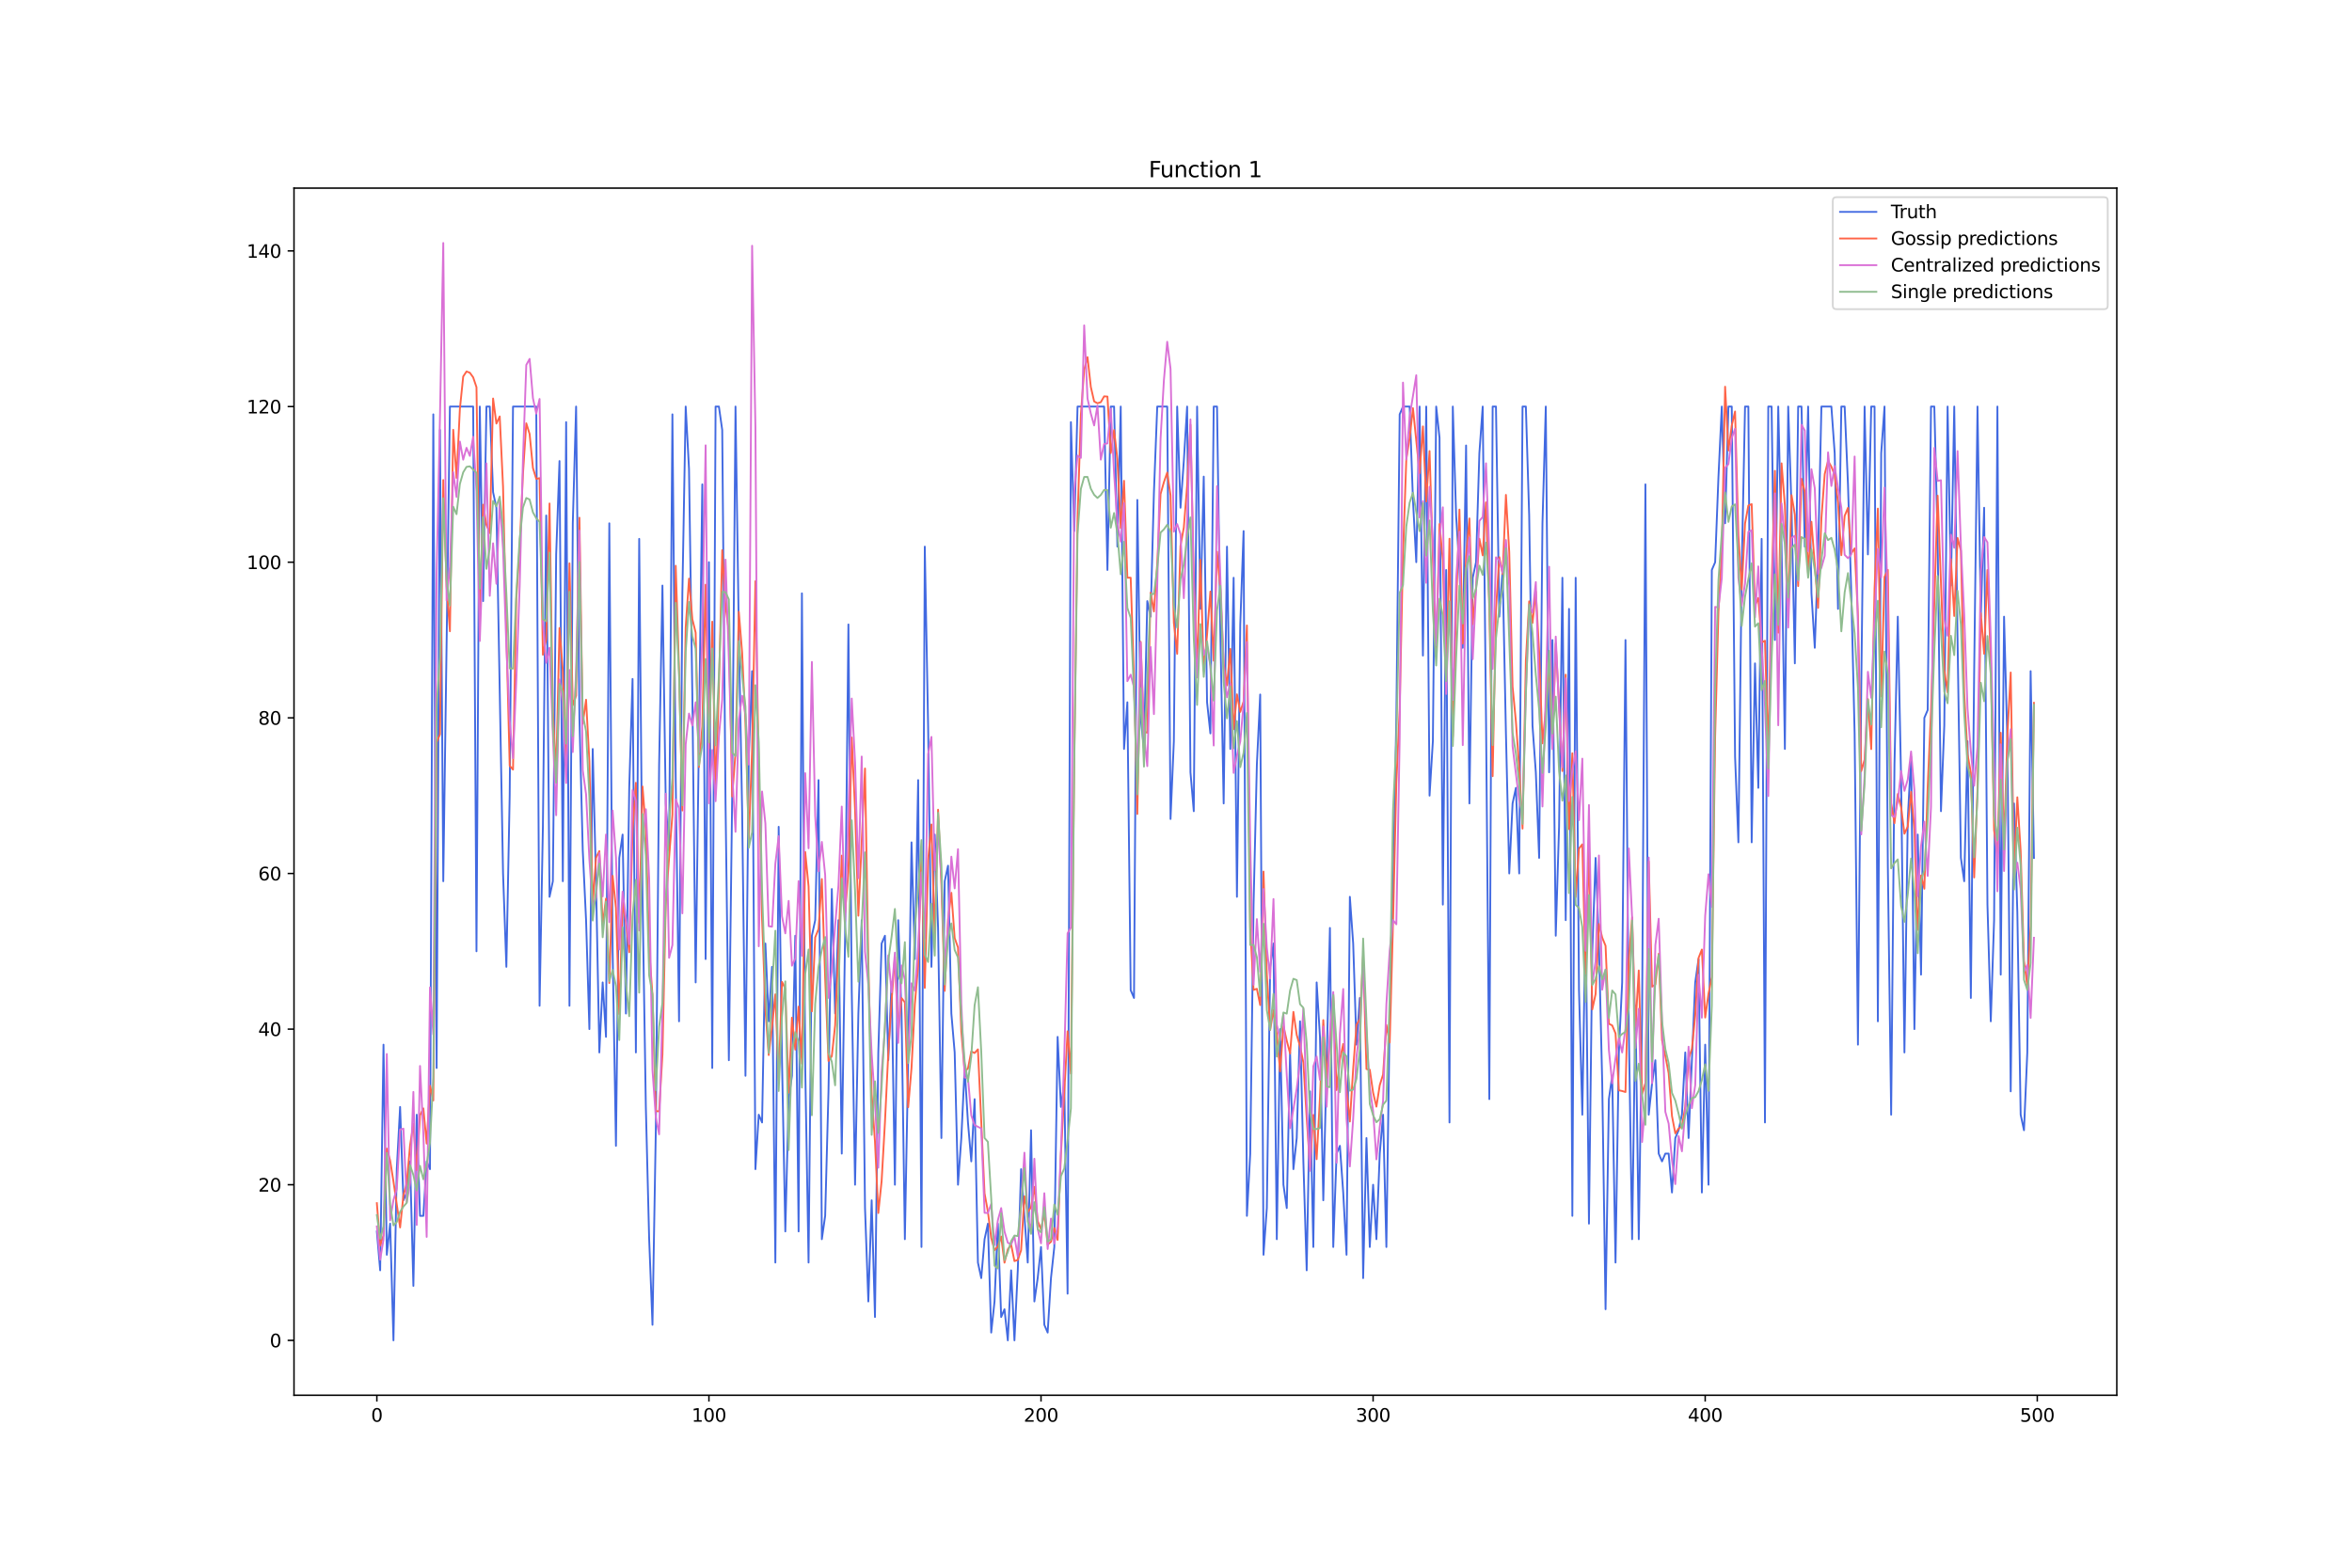 <?xml version="1.0" encoding="utf-8" standalone="no"?>
<!DOCTYPE svg PUBLIC "-//W3C//DTD SVG 1.1//EN"
  "http://www.w3.org/Graphics/SVG/1.1/DTD/svg11.dtd">
<svg xmlns:xlink="http://www.w3.org/1999/xlink" width="1296pt" height="864pt" viewBox="0 0 1296 864" xmlns="http://www.w3.org/2000/svg" version="1.1">
 <defs>
  <style type="text/css">*{stroke-linejoin: round; stroke-linecap: butt}</style>
 </defs>
 <g id="figure_1">
  <g id="patch_1">
   <path d="M 0 864 
L 1296 864 
L 1296 0 
L 0 0 
z
" style="fill: #ffffff"/>
  </g>
  <g id="axes_1">
   <g id="patch_2">
    <path d="M 162 768.96 
L 1166.4 768.96 
L 1166.4 103.68 
L 162 103.68 
z
" style="fill: #ffffff"/>
   </g>
   <g id="matplotlib.axis_1">
    <g id="xtick_1">
     <g id="line2d_1">
      <defs>
       <path id="m1e65dccfc5" d="M 0 0 
L 0 3.5 
" style="stroke: #000000; stroke-width: 0.8"/>
      </defs>
      <g>
       <use xlink:href="#m1e65dccfc5" x="207.655" y="768.96" style="stroke: #000000; stroke-width: 0.8"/>
      </g>
     </g>
     <g id="text_1">
      <!-- 0 -->
      <g transform="translate(204.473 783.558) scale(0.1 -0.1)">
       <defs>
        <path id="DejaVuSans-30" d="M 2034 4250 
Q 1547 4250 1301 3770 
Q 1056 3291 1056 2328 
Q 1056 1369 1301 889 
Q 1547 409 2034 409 
Q 2525 409 2770 889 
Q 3016 1369 3016 2328 
Q 3016 3291 2770 3770 
Q 2525 4250 2034 4250 
z
M 2034 4750 
Q 2819 4750 3233 4129 
Q 3647 3509 3647 2328 
Q 3647 1150 3233 529 
Q 2819 -91 2034 -91 
Q 1250 -91 836 529 
Q 422 1150 422 2328 
Q 422 3509 836 4129 
Q 1250 4750 2034 4750 
z
" transform="scale(0.016)"/>
       </defs>
       <use xlink:href="#DejaVuSans-30"/>
      </g>
     </g>
    </g>
    <g id="xtick_2">
     <g id="line2d_2">
      <g>
       <use xlink:href="#m1e65dccfc5" x="390.639" y="768.96" style="stroke: #000000; stroke-width: 0.8"/>
      </g>
     </g>
     <g id="text_2">
      <!-- 100 -->
      <g transform="translate(381.095 783.558) scale(0.1 -0.1)">
       <defs>
        <path id="DejaVuSans-31" d="M 794 531 
L 1825 531 
L 1825 4091 
L 703 3866 
L 703 4441 
L 1819 4666 
L 2450 4666 
L 2450 531 
L 3481 531 
L 3481 0 
L 794 0 
L 794 531 
z
" transform="scale(0.016)"/>
       </defs>
       <use xlink:href="#DejaVuSans-31"/>
       <use xlink:href="#DejaVuSans-30" x="63.623"/>
       <use xlink:href="#DejaVuSans-30" x="127.246"/>
      </g>
     </g>
    </g>
    <g id="xtick_3">
     <g id="line2d_3">
      <g>
       <use xlink:href="#m1e65dccfc5" x="573.623" y="768.96" style="stroke: #000000; stroke-width: 0.8"/>
      </g>
     </g>
     <g id="text_3">
      <!-- 200 -->
      <g transform="translate(564.079 783.558) scale(0.1 -0.1)">
       <defs>
        <path id="DejaVuSans-32" d="M 1228 531 
L 3431 531 
L 3431 0 
L 469 0 
L 469 531 
Q 828 903 1448 1529 
Q 2069 2156 2228 2338 
Q 2531 2678 2651 2914 
Q 2772 3150 2772 3378 
Q 2772 3750 2511 3984 
Q 2250 4219 1831 4219 
Q 1534 4219 1204 4116 
Q 875 4013 500 3803 
L 500 4441 
Q 881 4594 1212 4672 
Q 1544 4750 1819 4750 
Q 2544 4750 2975 4387 
Q 3406 4025 3406 3419 
Q 3406 3131 3298 2873 
Q 3191 2616 2906 2266 
Q 2828 2175 2409 1742 
Q 1991 1309 1228 531 
z
" transform="scale(0.016)"/>
       </defs>
       <use xlink:href="#DejaVuSans-32"/>
       <use xlink:href="#DejaVuSans-30" x="63.623"/>
       <use xlink:href="#DejaVuSans-30" x="127.246"/>
      </g>
     </g>
    </g>
    <g id="xtick_4">
     <g id="line2d_4">
      <g>
       <use xlink:href="#m1e65dccfc5" x="756.607" y="768.96" style="stroke: #000000; stroke-width: 0.8"/>
      </g>
     </g>
     <g id="text_4">
      <!-- 300 -->
      <g transform="translate(747.063 783.558) scale(0.1 -0.1)">
       <defs>
        <path id="DejaVuSans-33" d="M 2597 2516 
Q 3050 2419 3304 2112 
Q 3559 1806 3559 1356 
Q 3559 666 3084 287 
Q 2609 -91 1734 -91 
Q 1441 -91 1130 -33 
Q 819 25 488 141 
L 488 750 
Q 750 597 1062 519 
Q 1375 441 1716 441 
Q 2309 441 2620 675 
Q 2931 909 2931 1356 
Q 2931 1769 2642 2001 
Q 2353 2234 1838 2234 
L 1294 2234 
L 1294 2753 
L 1863 2753 
Q 2328 2753 2575 2939 
Q 2822 3125 2822 3475 
Q 2822 3834 2567 4026 
Q 2313 4219 1838 4219 
Q 1578 4219 1281 4162 
Q 984 4106 628 3988 
L 628 4550 
Q 988 4650 1302 4700 
Q 1616 4750 1894 4750 
Q 2613 4750 3031 4423 
Q 3450 4097 3450 3541 
Q 3450 3153 3228 2886 
Q 3006 2619 2597 2516 
z
" transform="scale(0.016)"/>
       </defs>
       <use xlink:href="#DejaVuSans-33"/>
       <use xlink:href="#DejaVuSans-30" x="63.623"/>
       <use xlink:href="#DejaVuSans-30" x="127.246"/>
      </g>
     </g>
    </g>
    <g id="xtick_5">
     <g id="line2d_5">
      <g>
       <use xlink:href="#m1e65dccfc5" x="939.591" y="768.96" style="stroke: #000000; stroke-width: 0.8"/>
      </g>
     </g>
     <g id="text_5">
      <!-- 400 -->
      <g transform="translate(930.047 783.558) scale(0.1 -0.1)">
       <defs>
        <path id="DejaVuSans-34" d="M 2419 4116 
L 825 1625 
L 2419 1625 
L 2419 4116 
z
M 2253 4666 
L 3047 4666 
L 3047 1625 
L 3713 1625 
L 3713 1100 
L 3047 1100 
L 3047 0 
L 2419 0 
L 2419 1100 
L 313 1100 
L 313 1709 
L 2253 4666 
z
" transform="scale(0.016)"/>
       </defs>
       <use xlink:href="#DejaVuSans-34"/>
       <use xlink:href="#DejaVuSans-30" x="63.623"/>
       <use xlink:href="#DejaVuSans-30" x="127.246"/>
      </g>
     </g>
    </g>
    <g id="xtick_6">
     <g id="line2d_6">
      <g>
       <use xlink:href="#m1e65dccfc5" x="1122.575" y="768.96" style="stroke: #000000; stroke-width: 0.8"/>
      </g>
     </g>
     <g id="text_6">
      <!-- 500 -->
      <g transform="translate(1113.032 783.558) scale(0.1 -0.1)">
       <defs>
        <path id="DejaVuSans-35" d="M 691 4666 
L 3169 4666 
L 3169 4134 
L 1269 4134 
L 1269 2991 
Q 1406 3038 1543 3061 
Q 1681 3084 1819 3084 
Q 2600 3084 3056 2656 
Q 3513 2228 3513 1497 
Q 3513 744 3044 326 
Q 2575 -91 1722 -91 
Q 1428 -91 1123 -41 
Q 819 9 494 109 
L 494 744 
Q 775 591 1075 516 
Q 1375 441 1709 441 
Q 2250 441 2565 725 
Q 2881 1009 2881 1497 
Q 2881 1984 2565 2268 
Q 2250 2553 1709 2553 
Q 1456 2553 1204 2497 
Q 953 2441 691 2322 
L 691 4666 
z
" transform="scale(0.016)"/>
       </defs>
       <use xlink:href="#DejaVuSans-35"/>
       <use xlink:href="#DejaVuSans-30" x="63.623"/>
       <use xlink:href="#DejaVuSans-30" x="127.246"/>
      </g>
     </g>
    </g>
   </g>
   <g id="matplotlib.axis_2">
    <g id="ytick_1">
     <g id="line2d_7">
      <defs>
       <path id="m87b8ae9294" d="M 0 0 
L -3.5 0 
" style="stroke: #000000; stroke-width: 0.8"/>
      </defs>
      <g>
       <use xlink:href="#m87b8ae9294" x="162" y="738.72" style="stroke: #000000; stroke-width: 0.8"/>
      </g>
     </g>
     <g id="text_7">
      <!-- 0 -->
      <g transform="translate(148.637 742.519) scale(0.1 -0.1)">
       <use xlink:href="#DejaVuSans-30"/>
      </g>
     </g>
    </g>
    <g id="ytick_2">
     <g id="line2d_8">
      <g>
       <use xlink:href="#m87b8ae9294" x="162" y="652.945" style="stroke: #000000; stroke-width: 0.8"/>
      </g>
     </g>
     <g id="text_8">
      <!-- 20 -->
      <g transform="translate(142.275 656.744) scale(0.1 -0.1)">
       <use xlink:href="#DejaVuSans-32"/>
       <use xlink:href="#DejaVuSans-30" x="63.623"/>
      </g>
     </g>
    </g>
    <g id="ytick_3">
     <g id="line2d_9">
      <g>
       <use xlink:href="#m87b8ae9294" x="162" y="567.17" style="stroke: #000000; stroke-width: 0.8"/>
      </g>
     </g>
     <g id="text_9">
      <!-- 40 -->
      <g transform="translate(142.275 570.969) scale(0.1 -0.1)">
       <use xlink:href="#DejaVuSans-34"/>
       <use xlink:href="#DejaVuSans-30" x="63.623"/>
      </g>
     </g>
    </g>
    <g id="ytick_4">
     <g id="line2d_10">
      <g>
       <use xlink:href="#m87b8ae9294" x="162" y="481.394" style="stroke: #000000; stroke-width: 0.8"/>
      </g>
     </g>
     <g id="text_10">
      <!-- 60 -->
      <g transform="translate(142.275 485.194) scale(0.1 -0.1)">
       <defs>
        <path id="DejaVuSans-36" d="M 2113 2584 
Q 1688 2584 1439 2293 
Q 1191 2003 1191 1497 
Q 1191 994 1439 701 
Q 1688 409 2113 409 
Q 2538 409 2786 701 
Q 3034 994 3034 1497 
Q 3034 2003 2786 2293 
Q 2538 2584 2113 2584 
z
M 3366 4563 
L 3366 3988 
Q 3128 4100 2886 4159 
Q 2644 4219 2406 4219 
Q 1781 4219 1451 3797 
Q 1122 3375 1075 2522 
Q 1259 2794 1537 2939 
Q 1816 3084 2150 3084 
Q 2853 3084 3261 2657 
Q 3669 2231 3669 1497 
Q 3669 778 3244 343 
Q 2819 -91 2113 -91 
Q 1303 -91 875 529 
Q 447 1150 447 2328 
Q 447 3434 972 4092 
Q 1497 4750 2381 4750 
Q 2619 4750 2861 4703 
Q 3103 4656 3366 4563 
z
" transform="scale(0.016)"/>
       </defs>
       <use xlink:href="#DejaVuSans-36"/>
       <use xlink:href="#DejaVuSans-30" x="63.623"/>
      </g>
     </g>
    </g>
    <g id="ytick_5">
     <g id="line2d_11">
      <g>
       <use xlink:href="#m87b8ae9294" x="162" y="395.619" style="stroke: #000000; stroke-width: 0.8"/>
      </g>
     </g>
     <g id="text_11">
      <!-- 80 -->
      <g transform="translate(142.275 399.418) scale(0.1 -0.1)">
       <defs>
        <path id="DejaVuSans-38" d="M 2034 2216 
Q 1584 2216 1326 1975 
Q 1069 1734 1069 1313 
Q 1069 891 1326 650 
Q 1584 409 2034 409 
Q 2484 409 2743 651 
Q 3003 894 3003 1313 
Q 3003 1734 2745 1975 
Q 2488 2216 2034 2216 
z
M 1403 2484 
Q 997 2584 770 2862 
Q 544 3141 544 3541 
Q 544 4100 942 4425 
Q 1341 4750 2034 4750 
Q 2731 4750 3128 4425 
Q 3525 4100 3525 3541 
Q 3525 3141 3298 2862 
Q 3072 2584 2669 2484 
Q 3125 2378 3379 2068 
Q 3634 1759 3634 1313 
Q 3634 634 3220 271 
Q 2806 -91 2034 -91 
Q 1263 -91 848 271 
Q 434 634 434 1313 
Q 434 1759 690 2068 
Q 947 2378 1403 2484 
z
M 1172 3481 
Q 1172 3119 1398 2916 
Q 1625 2713 2034 2713 
Q 2441 2713 2670 2916 
Q 2900 3119 2900 3481 
Q 2900 3844 2670 4047 
Q 2441 4250 2034 4250 
Q 1625 4250 1398 4047 
Q 1172 3844 1172 3481 
z
" transform="scale(0.016)"/>
       </defs>
       <use xlink:href="#DejaVuSans-38"/>
       <use xlink:href="#DejaVuSans-30" x="63.623"/>
      </g>
     </g>
    </g>
    <g id="ytick_6">
     <g id="line2d_12">
      <g>
       <use xlink:href="#m87b8ae9294" x="162" y="309.844" style="stroke: #000000; stroke-width: 0.8"/>
      </g>
     </g>
     <g id="text_12">
      <!-- 100 -->
      <g transform="translate(135.912 313.643) scale(0.1 -0.1)">
       <use xlink:href="#DejaVuSans-31"/>
       <use xlink:href="#DejaVuSans-30" x="63.623"/>
       <use xlink:href="#DejaVuSans-30" x="127.246"/>
      </g>
     </g>
    </g>
    <g id="ytick_7">
     <g id="line2d_13">
      <g>
       <use xlink:href="#m87b8ae9294" x="162" y="224.069" style="stroke: #000000; stroke-width: 0.8"/>
      </g>
     </g>
     <g id="text_13">
      <!-- 120 -->
      <g transform="translate(135.912 227.868) scale(0.1 -0.1)">
       <use xlink:href="#DejaVuSans-31"/>
       <use xlink:href="#DejaVuSans-32" x="63.623"/>
       <use xlink:href="#DejaVuSans-30" x="127.246"/>
      </g>
     </g>
    </g>
    <g id="ytick_8">
     <g id="line2d_14">
      <g>
       <use xlink:href="#m87b8ae9294" x="162" y="138.294" style="stroke: #000000; stroke-width: 0.8"/>
      </g>
     </g>
     <g id="text_14">
      <!-- 140 -->
      <g transform="translate(135.912 142.093) scale(0.1 -0.1)">
       <use xlink:href="#DejaVuSans-31"/>
       <use xlink:href="#DejaVuSans-34" x="63.623"/>
       <use xlink:href="#DejaVuSans-30" x="127.246"/>
      </g>
     </g>
    </g>
   </g>
   <g id="line2d_15">
    <path d="M 207.655 678.677 
L 209.484 700.121 
L 211.314 575.747 
L 213.144 691.544 
L 214.974 674.389 
L 216.804 738.72 
L 218.634 644.367 
L 220.463 610.057 
L 222.293 661.522 
L 224.123 657.234 
L 225.953 640.079 
L 227.783 708.699 
L 229.613 614.346 
L 231.442 670.1 
L 233.272 670.1 
L 235.102 640.079 
L 236.932 644.367 
L 238.762 228.357 
L 240.592 588.613 
L 242.422 236.935 
L 244.251 485.683 
L 247.911 224.069 
L 260.72 224.069 
L 262.55 524.282 
L 264.38 224.069 
L 266.209 331.288 
L 268.039 224.069 
L 269.869 224.069 
L 271.699 271.245 
L 273.529 279.823 
L 277.189 481.394 
L 279.018 532.859 
L 280.848 438.507 
L 282.678 224.069 
L 295.487 224.069 
L 297.317 554.303 
L 299.147 455.662 
L 300.976 284.111 
L 302.806 494.261 
L 304.636 485.683 
L 306.466 305.555 
L 308.296 254.09 
L 310.126 485.683 
L 311.956 232.646 
L 313.785 554.303 
L 315.615 288.4 
L 317.445 224.069 
L 319.275 395.619 
L 321.105 468.528 
L 322.935 507.127 
L 324.764 567.17 
L 326.594 412.774 
L 328.424 485.683 
L 330.254 580.036 
L 332.084 541.437 
L 333.914 571.458 
L 335.743 288.4 
L 337.573 524.282 
L 339.403 631.501 
L 341.233 472.817 
L 343.063 459.951 
L 344.893 558.592 
L 346.723 434.218 
L 348.552 374.175 
L 350.382 580.036 
L 352.212 296.978 
L 354.042 494.261 
L 355.872 610.057 
L 357.702 682.966 
L 359.531 730.142 
L 361.361 622.923 
L 363.191 421.352 
L 365.021 322.71 
L 366.851 442.796 
L 368.681 468.528 
L 370.51 228.357 
L 372.34 429.929 
L 374.17 562.881 
L 376 326.999 
L 377.83 224.069 
L 379.66 258.379 
L 381.489 382.753 
L 383.319 541.437 
L 386.979 266.956 
L 388.809 528.571 
L 390.639 309.844 
L 392.469 588.613 
L 394.298 224.069 
L 396.128 224.069 
L 397.958 236.935 
L 399.788 442.796 
L 401.618 584.325 
L 403.448 438.507 
L 405.277 224.069 
L 407.107 348.443 
L 408.937 447.084 
L 410.767 592.902 
L 412.597 417.063 
L 414.427 369.887 
L 416.256 644.367 
L 418.086 614.346 
L 419.916 618.635 
L 421.746 519.993 
L 423.576 562.881 
L 425.406 532.859 
L 427.236 695.832 
L 429.065 455.662 
L 430.895 584.325 
L 432.725 678.677 
L 434.555 605.768 
L 436.385 592.902 
L 438.215 515.704 
L 440.044 678.677 
L 441.874 326.999 
L 443.704 588.613 
L 445.534 695.832 
L 447.364 515.704 
L 449.194 507.127 
L 451.023 429.929 
L 452.853 682.966 
L 454.683 670.1 
L 456.513 601.48 
L 458.343 489.972 
L 460.173 558.592 
L 462.003 507.127 
L 463.832 635.79 
L 465.662 515.704 
L 467.492 344.154 
L 469.322 545.726 
L 471.152 652.945 
L 472.982 558.592 
L 474.811 507.127 
L 476.641 665.811 
L 478.471 717.276 
L 480.301 661.522 
L 482.131 725.854 
L 483.961 580.036 
L 485.79 519.993 
L 487.62 515.704 
L 489.45 584.325 
L 491.28 541.437 
L 493.11 652.945 
L 494.94 507.127 
L 496.77 558.592 
L 498.599 682.966 
L 500.429 584.325 
L 502.259 464.239 
L 504.089 528.571 
L 505.919 429.929 
L 507.749 687.255 
L 509.578 301.266 
L 511.408 399.908 
L 513.238 532.859 
L 515.068 459.951 
L 516.898 511.416 
L 518.728 627.212 
L 520.557 485.683 
L 522.387 477.106 
L 524.217 558.592 
L 526.047 580.036 
L 527.877 652.945 
L 529.707 627.212 
L 531.536 588.613 
L 533.366 618.635 
L 535.196 640.079 
L 537.026 605.768 
L 538.856 695.832 
L 540.686 704.41 
L 542.516 682.966 
L 544.345 674.389 
L 546.175 734.431 
L 548.005 717.276 
L 549.835 674.389 
L 551.665 725.854 
L 553.495 721.565 
L 555.324 738.72 
L 557.154 700.121 
L 558.984 738.72 
L 560.814 700.121 
L 562.644 644.367 
L 566.303 695.832 
L 568.133 622.923 
L 569.963 717.276 
L 571.793 704.41 
L 573.623 687.255 
L 575.453 730.142 
L 577.283 734.431 
L 579.112 704.41 
L 580.942 687.255 
L 582.772 571.458 
L 584.602 610.057 
L 586.432 597.191 
L 588.262 712.987 
L 590.091 232.646 
L 591.921 292.689 
L 593.751 224.069 
L 608.39 224.069 
L 610.22 314.133 
L 612.05 224.069 
L 613.879 224.069 
L 615.709 301.266 
L 617.539 224.069 
L 619.369 412.774 
L 621.199 387.042 
L 623.029 545.726 
L 624.858 550.015 
L 626.688 275.534 
L 628.518 395.619 
L 630.348 412.774 
L 632.178 331.288 
L 634.008 339.865 
L 635.837 271.245 
L 637.667 224.069 
L 643.157 224.069 
L 644.987 451.373 
L 646.817 408.485 
L 648.646 224.069 
L 650.476 279.823 
L 652.306 254.09 
L 654.136 224.069 
L 655.966 425.64 
L 657.796 447.084 
L 659.625 224.069 
L 661.455 335.576 
L 663.285 262.668 
L 665.115 387.042 
L 666.945 404.197 
L 668.775 224.069 
L 670.604 224.069 
L 672.434 348.443 
L 674.264 442.796 
L 676.094 301.266 
L 677.924 412.774 
L 679.754 318.421 
L 681.583 494.261 
L 683.413 344.154 
L 685.243 292.689 
L 687.073 670.1 
L 688.903 635.79 
L 690.733 498.549 
L 692.563 421.352 
L 694.392 382.753 
L 696.222 691.544 
L 698.052 665.811 
L 699.882 532.859 
L 701.712 519.993 
L 703.542 682.966 
L 705.371 567.17 
L 707.201 652.945 
L 709.031 665.811 
L 710.861 580.036 
L 712.691 644.367 
L 714.521 627.212 
L 716.35 562.881 
L 718.18 640.079 
L 720.01 700.121 
L 721.84 601.48 
L 723.67 687.255 
L 725.5 541.437 
L 727.33 571.458 
L 729.159 661.522 
L 732.819 511.416 
L 734.649 687.255 
L 736.479 635.79 
L 738.309 631.501 
L 740.138 657.234 
L 741.968 691.544 
L 743.798 494.261 
L 745.628 519.993 
L 747.458 575.747 
L 749.288 550.015 
L 751.117 704.41 
L 752.947 627.212 
L 754.777 687.255 
L 756.607 652.945 
L 758.437 682.966 
L 760.267 635.79 
L 762.097 614.346 
L 763.926 687.255 
L 765.756 558.592 
L 767.586 489.972 
L 769.416 395.619 
L 771.246 228.357 
L 773.076 224.069 
L 776.735 224.069 
L 778.565 275.534 
L 780.395 309.844 
L 782.225 224.069 
L 784.055 361.309 
L 785.884 224.069 
L 787.714 438.507 
L 789.544 408.485 
L 791.374 224.069 
L 793.204 241.224 
L 795.034 498.549 
L 796.864 314.133 
L 798.693 618.635 
L 800.523 224.069 
L 802.353 284.111 
L 804.183 314.133 
L 806.013 357.02 
L 807.843 245.513 
L 809.672 442.796 
L 811.502 318.421 
L 813.332 309.844 
L 815.162 249.801 
L 816.992 224.069 
L 818.822 395.619 
L 820.651 605.768 
L 822.481 224.069 
L 824.311 224.069 
L 826.141 339.865 
L 827.971 314.133 
L 829.801 404.197 
L 831.63 481.394 
L 833.46 442.796 
L 835.29 434.218 
L 837.12 481.394 
L 838.95 224.069 
L 840.78 224.069 
L 842.61 284.111 
L 844.439 399.908 
L 846.269 425.64 
L 848.099 472.817 
L 849.929 288.4 
L 851.759 224.069 
L 853.589 425.64 
L 855.418 352.732 
L 857.248 515.704 
L 859.078 455.662 
L 860.908 318.421 
L 862.738 507.127 
L 864.568 335.576 
L 866.397 670.1 
L 868.227 318.421 
L 870.057 545.726 
L 871.887 614.346 
L 873.717 502.838 
L 875.547 674.389 
L 877.377 524.282 
L 879.206 472.817 
L 881.036 519.993 
L 882.866 597.191 
L 884.696 721.565 
L 886.526 605.768 
L 888.356 592.902 
L 890.185 695.832 
L 892.015 580.036 
L 893.845 541.437 
L 895.675 352.732 
L 897.505 567.17 
L 899.335 682.966 
L 901.164 554.303 
L 902.994 682.966 
L 904.824 558.592 
L 906.654 266.956 
L 908.484 614.346 
L 910.314 597.191 
L 912.144 584.325 
L 913.973 635.79 
L 915.803 640.079 
L 917.633 635.79 
L 919.463 635.79 
L 921.293 657.234 
L 923.123 627.212 
L 924.952 622.923 
L 926.782 614.346 
L 928.612 580.036 
L 930.442 627.212 
L 934.102 541.437 
L 935.931 528.571 
L 937.761 657.234 
L 939.591 575.747 
L 941.421 652.945 
L 943.251 314.133 
L 945.081 309.844 
L 946.911 262.668 
L 948.74 224.069 
L 950.57 288.4 
L 952.4 224.069 
L 954.23 224.069 
L 956.06 417.063 
L 957.89 464.239 
L 959.719 314.133 
L 961.549 224.069 
L 963.379 224.069 
L 965.209 464.239 
L 967.039 365.598 
L 968.869 434.218 
L 970.698 296.978 
L 972.528 618.635 
L 974.358 224.069 
L 976.188 224.069 
L 978.018 352.732 
L 979.848 224.069 
L 981.678 301.266 
L 983.507 412.774 
L 985.337 224.069 
L 987.167 279.823 
L 988.997 365.598 
L 990.827 224.069 
L 992.657 224.069 
L 994.486 301.266 
L 996.316 224.069 
L 998.146 326.999 
L 999.976 357.02 
L 1001.806 305.555 
L 1003.636 224.069 
L 1009.125 224.069 
L 1010.955 249.801 
L 1012.785 335.576 
L 1014.615 224.069 
L 1016.444 224.069 
L 1018.274 266.956 
L 1020.104 326.999 
L 1021.934 404.197 
L 1023.764 575.747 
L 1025.594 378.464 
L 1027.424 224.069 
L 1029.253 305.555 
L 1031.083 224.069 
L 1032.913 224.069 
L 1034.743 562.881 
L 1036.573 249.801 
L 1038.403 224.069 
L 1040.232 477.106 
L 1042.062 614.346 
L 1043.892 421.352 
L 1045.722 339.865 
L 1047.552 429.929 
L 1049.382 580.036 
L 1051.211 451.373 
L 1053.041 417.063 
L 1054.871 567.17 
L 1056.701 459.951 
L 1058.531 537.148 
L 1060.361 395.619 
L 1062.191 391.33 
L 1064.02 224.069 
L 1065.85 224.069 
L 1067.68 296.978 
L 1069.51 447.084 
L 1071.34 399.908 
L 1073.17 224.069 
L 1074.999 322.71 
L 1076.829 224.069 
L 1078.659 352.732 
L 1080.489 472.817 
L 1082.319 485.683 
L 1084.149 408.485 
L 1085.978 550.015 
L 1087.808 369.887 
L 1089.638 224.069 
L 1091.468 339.865 
L 1093.298 279.823 
L 1095.128 498.549 
L 1096.958 562.881 
L 1098.787 507.127 
L 1100.617 224.069 
L 1102.447 537.148 
L 1104.277 339.865 
L 1106.107 408.485 
L 1107.937 601.48 
L 1109.766 442.796 
L 1111.596 502.838 
L 1113.426 614.346 
L 1115.256 622.923 
L 1117.086 580.036 
L 1118.916 369.887 
L 1120.745 472.817 
L 1120.745 472.817 
" clip-path="url(#p94a1a7d963)" style="fill: none; stroke: #4169e1; stroke-linecap: square"/>
   </g>
   <g id="line2d_16">
    <path d="M 207.655 663.093 
L 209.484 686.482 
L 211.314 680.856 
L 213.144 633.012 
L 214.974 639.598 
L 216.804 651.136 
L 220.463 676.496 
L 222.293 658.817 
L 224.123 651.974 
L 225.953 631.202 
L 227.783 619.399 
L 229.613 644.901 
L 231.442 614.656 
L 233.272 610.835 
L 235.102 630.273 
L 236.932 598.391 
L 238.762 606.518 
L 240.592 409.086 
L 242.422 404.738 
L 244.251 264.556 
L 246.081 323.174 
L 247.911 347.928 
L 249.741 236.876 
L 251.571 263.397 
L 253.401 225.408 
L 255.23 207.499 
L 257.06 204.732 
L 258.89 205.425 
L 260.72 207.956 
L 262.55 213.392 
L 264.38 339.357 
L 266.209 278.126 
L 268.039 289.256 
L 269.869 293.795 
L 271.699 219.623 
L 273.529 233.445 
L 275.359 229.511 
L 277.189 268.257 
L 279.018 349.311 
L 280.848 422.077 
L 282.678 424.144 
L 284.508 329.923 
L 286.338 301.789 
L 288.168 261.115 
L 289.997 233.29 
L 291.827 239.19 
L 293.657 257.899 
L 295.487 263.955 
L 297.317 263.51 
L 299.147 360.847 
L 300.976 352.332 
L 302.806 277.485 
L 304.636 392.345 
L 306.466 425.655 
L 308.296 346.116 
L 310.126 369.663 
L 311.956 419.201 
L 313.785 310.482 
L 315.615 388.706 
L 317.445 383.408 
L 319.275 285.326 
L 321.105 398.897 
L 322.935 385.636 
L 324.764 419.738 
L 326.594 498.563 
L 328.424 472.738 
L 330.254 469.037 
L 332.084 509.735 
L 333.914 495.237 
L 335.743 541.764 
L 337.573 482.675 
L 339.403 500.359 
L 341.233 558.885 
L 343.063 497.231 
L 344.893 508.145 
L 346.723 524.814 
L 348.552 457.822 
L 350.382 431.408 
L 352.212 508.539 
L 354.042 433.458 
L 355.872 456.881 
L 357.702 523.084 
L 359.531 548.426 
L 361.361 612.382 
L 363.191 612.481 
L 365.021 581.188 
L 366.851 498.629 
L 368.681 472.711 
L 370.51 449.022 
L 372.34 311.822 
L 374.17 369.288 
L 376 446.699 
L 377.83 345.824 
L 379.66 318.906 
L 381.489 341.216 
L 383.319 348.663 
L 385.149 422.714 
L 386.979 400.437 
L 388.809 322.238 
L 390.639 412.627 
L 392.469 342.631 
L 394.298 436.939 
L 396.128 379.731 
L 397.958 303.226 
L 399.788 333.989 
L 401.618 348.057 
L 403.448 438.943 
L 405.277 414.899 
L 407.107 337.163 
L 408.937 359.802 
L 410.767 398.529 
L 412.597 462.997 
L 414.427 413.128 
L 416.256 320.296 
L 418.086 422.911 
L 419.916 506.459 
L 421.746 556.181 
L 423.576 581.468 
L 425.406 566.047 
L 427.236 547.981 
L 429.065 595.226 
L 430.895 541.157 
L 432.725 544.832 
L 434.555 602.198 
L 436.385 560.871 
L 438.215 578.467 
L 440.044 554.762 
L 441.874 586.221 
L 443.704 469.556 
L 445.534 488.504 
L 447.364 557.381 
L 449.194 516.601 
L 451.023 512.019 
L 452.853 484.459 
L 454.683 539.085 
L 456.513 584.746 
L 458.343 582.08 
L 460.173 565.127 
L 462.003 523.327 
L 463.832 471.539 
L 465.662 503.079 
L 467.492 480.622 
L 469.322 406.476 
L 471.152 446.16 
L 472.982 504.678 
L 476.641 423.537 
L 478.471 530.461 
L 480.301 603.097 
L 482.131 629.162 
L 483.961 668.538 
L 485.79 650.957 
L 487.62 618.66 
L 489.45 580.734 
L 491.28 551.721 
L 493.11 527.415 
L 494.94 568.917 
L 496.77 550.044 
L 498.599 552.435 
L 500.429 610.229 
L 502.259 588.655 
L 504.089 553.519 
L 505.919 532.192 
L 507.749 469.082 
L 509.578 544.47 
L 511.408 474.098 
L 513.238 454.36 
L 515.068 516.715 
L 516.898 446.228 
L 518.728 487.364 
L 520.557 546.121 
L 522.387 506.77 
L 524.217 492.024 
L 526.047 517.005 
L 527.877 522.169 
L 529.707 568.576 
L 531.536 590.538 
L 533.366 588.842 
L 535.196 579.493 
L 537.026 580.346 
L 538.856 578.325 
L 542.516 657.685 
L 544.345 667.686 
L 546.175 682.196 
L 548.005 689.049 
L 549.835 686.903 
L 551.665 681.474 
L 553.495 695.902 
L 555.324 688.543 
L 557.154 685.943 
L 558.984 695.031 
L 560.814 694.38 
L 562.644 689.074 
L 564.474 659.269 
L 566.303 668.08 
L 568.133 665.29 
L 569.963 654.081 
L 571.793 672.902 
L 573.623 677.663 
L 575.453 668.566 
L 577.283 685.93 
L 579.112 684.414 
L 580.942 676.806 
L 582.772 683.35 
L 584.602 636.17 
L 588.262 568.368 
L 590.091 591.708 
L 591.921 418.962 
L 593.751 285.92 
L 595.581 228.736 
L 597.411 203.797 
L 599.241 196.832 
L 601.07 213.281 
L 602.9 221.249 
L 604.73 222.255 
L 606.56 221.662 
L 608.39 218.435 
L 610.22 218.551 
L 612.05 249.687 
L 613.879 237.051 
L 615.709 253.092 
L 617.539 291.027 
L 619.369 264.976 
L 621.199 318.397 
L 623.029 318.395 
L 624.858 373.521 
L 626.688 448.608 
L 628.518 353.716 
L 630.348 403.2 
L 632.178 403.821 
L 634.008 326.71 
L 635.837 336.998 
L 637.667 310.528 
L 639.497 272.267 
L 641.327 265.743 
L 643.157 260.431 
L 644.987 273.024 
L 646.817 343.258 
L 648.646 360.337 
L 650.476 300.832 
L 652.306 290.784 
L 654.136 267.683 
L 655.966 234.045 
L 657.796 317.992 
L 659.625 367.116 
L 661.455 308.496 
L 663.285 369.609 
L 665.115 349.849 
L 666.945 326.015 
L 668.775 364.189 
L 670.604 304.033 
L 672.434 324.611 
L 674.264 365.878 
L 676.094 377.752 
L 677.924 357.638 
L 679.754 401.883 
L 681.583 382.661 
L 683.413 392.346 
L 685.243 386.613 
L 687.073 344.705 
L 688.903 511.079 
L 690.733 545.545 
L 692.563 544.961 
L 694.392 553.937 
L 696.222 480.327 
L 698.052 537.171 
L 699.882 567.584 
L 701.712 556.762 
L 703.542 570.019 
L 705.371 590.49 
L 707.201 565.5 
L 709.031 573.571 
L 710.861 580.592 
L 712.691 557.68 
L 714.521 570.389 
L 716.35 576.573 
L 718.18 585.616 
L 720.01 616.085 
L 721.84 643.218 
L 723.67 614.431 
L 725.5 638.87 
L 727.33 604.944 
L 729.159 562.209 
L 730.989 593.979 
L 732.819 572.173 
L 734.649 547.937 
L 736.479 600.777 
L 738.309 584.012 
L 740.138 575.353 
L 741.968 600.54 
L 743.798 618.116 
L 745.628 589.028 
L 747.458 564.856 
L 749.288 561.63 
L 751.117 526.976 
L 752.947 589.186 
L 754.777 589.545 
L 756.607 602.187 
L 758.437 609.903 
L 760.267 598.081 
L 762.097 592.232 
L 763.926 564.847 
L 765.756 574.553 
L 767.586 508.263 
L 769.416 431.854 
L 771.246 390.781 
L 773.076 305.796 
L 774.905 253.119 
L 776.735 241.42 
L 778.565 224.959 
L 782.225 260.801 
L 784.055 234.999 
L 785.884 276.376 
L 787.714 248.58 
L 789.544 307.481 
L 791.374 358.35 
L 793.204 288.823 
L 795.034 308.8 
L 796.864 376.052 
L 798.693 296.9 
L 800.523 405.955 
L 802.353 335.091 
L 804.183 280.828 
L 806.013 354.699 
L 807.843 306.65 
L 809.672 285.716 
L 811.502 344.008 
L 813.332 323.848 
L 815.162 296.899 
L 816.992 306.086 
L 818.822 276.853 
L 820.651 335.409 
L 822.481 427.775 
L 824.311 335.995 
L 826.141 307.032 
L 827.971 316.415 
L 829.801 272.739 
L 831.63 304.315 
L 833.46 378.438 
L 835.29 397.615 
L 837.12 423.297 
L 838.95 456.677 
L 840.78 363.962 
L 842.61 331.418 
L 844.439 343.31 
L 846.269 326.077 
L 848.099 359.154 
L 849.929 409.675 
L 851.759 391.418 
L 853.589 365.069 
L 855.418 409.248 
L 857.248 354.673 
L 859.078 387.855 
L 860.908 424.96 
L 862.738 371.818 
L 864.568 456.964 
L 866.397 415.159 
L 868.227 494.386 
L 870.057 467.675 
L 871.887 465.336 
L 873.717 536.782 
L 875.547 465.867 
L 877.377 556.338 
L 879.206 547.867 
L 881.036 509.234 
L 882.866 516.754 
L 884.696 521.256 
L 886.526 564.219 
L 888.356 565.139 
L 890.185 569.512 
L 892.015 600.898 
L 893.845 601.299 
L 895.675 601.857 
L 897.505 528.793 
L 899.335 505.607 
L 901.164 565.816 
L 902.994 534.864 
L 904.824 603.02 
L 906.654 596.806 
L 908.484 474.746 
L 910.314 543.804 
L 912.144 542.602 
L 913.973 525.647 
L 915.803 573.207 
L 917.633 581.935 
L 919.463 591.493 
L 921.293 615.043 
L 923.123 624.641 
L 924.952 621.986 
L 926.782 620.702 
L 928.612 609.94 
L 930.442 583.563 
L 932.272 578.038 
L 934.102 559.624 
L 935.931 527.977 
L 937.761 523.304 
L 939.591 560.787 
L 941.421 547.651 
L 943.251 538.468 
L 945.081 405.864 
L 946.911 337.071 
L 948.74 303.359 
L 950.57 213.12 
L 952.4 248.283 
L 954.23 234.474 
L 956.06 226.787 
L 957.89 295.004 
L 959.719 324.904 
L 961.549 288.534 
L 963.379 278.602 
L 965.209 277.838 
L 967.039 333.769 
L 968.869 329.569 
L 970.698 354.079 
L 972.528 353.121 
L 974.358 414.537 
L 976.188 323.497 
L 978.018 259.495 
L 979.848 348.697 
L 981.678 255.353 
L 983.507 278.457 
L 985.337 336.934 
L 987.167 272.873 
L 988.997 283.574 
L 990.827 323.002 
L 992.657 263.814 
L 994.486 271.075 
L 996.316 315.91 
L 998.146 287.558 
L 1001.806 335.007 
L 1003.636 285.516 
L 1005.465 261.222 
L 1007.295 254.028 
L 1009.125 257.195 
L 1010.955 261.856 
L 1012.785 276.949 
L 1014.615 305.987 
L 1016.444 284.299 
L 1018.274 279.877 
L 1020.104 304.937 
L 1021.934 302.215 
L 1023.764 339.091 
L 1025.594 424.982 
L 1027.424 418.696 
L 1029.253 385.284 
L 1031.083 412.866 
L 1032.913 324.411 
L 1034.743 280.298 
L 1036.573 383.816 
L 1038.403 317.927 
L 1040.232 314.067 
L 1042.062 442.669 
L 1043.892 453.693 
L 1045.722 437.588 
L 1047.552 444.957 
L 1049.382 459.491 
L 1051.211 455.572 
L 1053.041 436.437 
L 1054.871 457.385 
L 1056.701 512.497 
L 1058.531 482.501 
L 1060.361 489.806 
L 1062.191 433.832 
L 1064.02 391.873 
L 1067.68 273.162 
L 1071.34 369.41 
L 1073.17 381.607 
L 1074.999 308.13 
L 1076.829 339.491 
L 1078.659 296.487 
L 1080.489 303.482 
L 1082.319 381.658 
L 1084.149 415.679 
L 1085.978 425.873 
L 1087.808 483.605 
L 1089.638 435.12 
L 1091.468 337.936 
L 1093.298 360.317 
L 1095.128 314.144 
L 1096.958 364.678 
L 1098.787 457.575 
L 1100.617 470.775 
L 1102.447 403.845 
L 1104.277 465.079 
L 1106.107 405.355 
L 1107.937 370.63 
L 1109.766 480.853 
L 1111.596 439.399 
L 1113.426 469.032 
L 1115.256 529.495 
L 1117.086 543.003 
L 1118.916 510.47 
L 1120.745 387.372 
L 1120.745 387.372 
" clip-path="url(#p94a1a7d963)" style="fill: none; stroke: #ff6347; stroke-linecap: square"/>
   </g>
   <g id="line2d_17">
    <path d="M 207.655 675.909 
L 209.484 694.277 
L 211.314 683.065 
L 213.144 580.899 
L 214.974 672.58 
L 216.804 661.39 
L 218.634 655.332 
L 220.463 622.546 
L 222.293 622.036 
L 224.123 662.584 
L 225.953 652.026 
L 227.783 601.784 
L 229.613 675.11 
L 231.442 587.475 
L 233.272 624.473 
L 235.102 681.694 
L 236.932 544.193 
L 238.762 570.075 
L 240.592 315.612 
L 242.422 230.26 
L 244.251 133.92 
L 246.081 330.938 
L 247.911 312.202 
L 249.741 260.216 
L 251.571 273.886 
L 253.401 243.355 
L 255.23 253.329 
L 257.06 246.791 
L 258.89 251.245 
L 260.72 240.712 
L 262.55 270.845 
L 264.38 353.287 
L 266.209 302.364 
L 268.039 255.384 
L 269.869 328.37 
L 271.699 299.416 
L 273.529 321.755 
L 275.359 276.265 
L 277.189 302.541 
L 279.018 356.674 
L 280.848 396.968 
L 282.678 417.896 
L 284.508 374.547 
L 286.338 323.298 
L 288.168 252.629 
L 289.997 201.13 
L 291.827 197.785 
L 293.657 219.418 
L 295.487 227.98 
L 297.317 219.882 
L 299.147 342.943 
L 300.976 365.276 
L 302.806 356.983 
L 304.636 404.662 
L 306.466 449.295 
L 308.296 374.445 
L 310.126 387.307 
L 311.956 431.583 
L 313.785 369.242 
L 315.615 414.488 
L 317.445 369.007 
L 319.275 292.444 
L 321.105 424.464 
L 322.935 437.79 
L 324.764 473.68 
L 326.594 500.226 
L 328.424 494.572 
L 330.254 470.097 
L 332.084 494.028 
L 333.914 459.93 
L 335.743 508.236 
L 337.573 446.724 
L 339.403 472.345 
L 341.233 523.283 
L 343.063 491.423 
L 346.723 520.39 
L 348.552 435.401 
L 350.382 441.46 
L 352.212 512.833 
L 354.042 465.082 
L 355.872 445.992 
L 357.702 484.033 
L 359.531 589.681 
L 361.361 615.775 
L 363.191 625.167 
L 365.021 556.675 
L 366.851 437.443 
L 368.681 527.887 
L 370.51 520.865 
L 372.34 440.629 
L 374.17 445.427 
L 376 503.368 
L 377.83 410.267 
L 379.66 393.274 
L 381.489 399.879 
L 383.319 387.052 
L 385.149 414.474 
L 386.979 347.269 
L 388.809 245.426 
L 390.639 442.703 
L 392.469 413.33 
L 394.298 441.581 
L 396.128 405.947 
L 397.958 385.558 
L 399.788 308.409 
L 401.618 363.512 
L 403.448 425.889 
L 405.277 458.441 
L 407.107 396.354 
L 408.937 383.453 
L 410.767 393.698 
L 412.597 421.401 
L 414.427 135.45 
L 416.256 235.805 
L 418.086 521.516 
L 419.916 436.209 
L 421.746 453.88 
L 423.576 510.436 
L 425.406 510.733 
L 427.236 476 
L 429.065 460.87 
L 430.895 504.956 
L 432.725 514.406 
L 434.555 496.505 
L 436.385 532.213 
L 438.215 528.26 
L 440.044 485.598 
L 441.874 526.78 
L 443.704 426.103 
L 445.534 467.524 
L 447.364 364.804 
L 449.194 449.795 
L 451.023 480.183 
L 452.853 463.993 
L 454.683 482.191 
L 456.513 549.967 
L 458.343 535.098 
L 460.173 510.192 
L 462.003 488.204 
L 463.832 444.507 
L 465.662 507.63 
L 469.322 384.985 
L 471.152 420.117 
L 472.982 483.996 
L 474.811 416.952 
L 476.641 524.468 
L 478.471 542.744 
L 480.301 580.695 
L 482.131 607.192 
L 483.961 643.563 
L 485.79 590.727 
L 487.62 567.119 
L 489.45 526.497 
L 491.28 546.877 
L 493.11 525.011 
L 494.94 574.785 
L 496.77 532.08 
L 498.599 539.979 
L 500.429 584.314 
L 502.259 541.899 
L 504.089 546.024 
L 505.919 521.804 
L 507.749 480.782 
L 509.578 517.221 
L 511.408 415.617 
L 513.238 406.126 
L 515.068 479.587 
L 516.898 458.771 
L 518.728 483.243 
L 520.557 531.349 
L 522.387 510.641 
L 524.217 472.116 
L 526.047 489.605 
L 527.877 468.008 
L 529.707 553.181 
L 531.536 593.854 
L 533.366 594.114 
L 535.196 614.717 
L 537.026 620.072 
L 540.686 621.919 
L 542.516 668.411 
L 544.345 668.552 
L 546.175 663.559 
L 548.005 686.193 
L 549.835 672.549 
L 551.665 665.81 
L 553.495 678.716 
L 555.324 684.913 
L 557.154 685.805 
L 558.984 681.531 
L 560.814 692.386 
L 564.474 635.276 
L 566.303 670.391 
L 568.133 678.408 
L 569.963 638.618 
L 571.793 677.355 
L 573.623 685.26 
L 575.453 657.621 
L 577.283 688.357 
L 579.112 671.577 
L 580.942 685.352 
L 582.772 675.649 
L 584.602 633.741 
L 586.432 582.198 
L 588.262 514.362 
L 590.091 511.163 
L 591.921 270.653 
L 593.751 251.109 
L 595.581 252.345 
L 597.411 179.327 
L 599.241 219.64 
L 601.07 227.958 
L 602.9 234.476 
L 604.73 223.512 
L 606.56 253.305 
L 608.39 244.715 
L 610.22 244.369 
L 612.05 225.278 
L 613.879 260.83 
L 615.709 288.143 
L 617.539 298.476 
L 619.369 277.289 
L 621.199 375.433 
L 623.029 371.837 
L 624.858 378.808 
L 626.688 427.477 
L 628.518 354.058 
L 630.348 404.508 
L 632.178 422.246 
L 634.008 356.563 
L 635.837 393.561 
L 637.667 322.968 
L 639.497 241.709 
L 641.327 209.671 
L 643.157 188.361 
L 644.987 203.287 
L 646.817 293.017 
L 648.646 288.83 
L 650.476 294.333 
L 652.306 329.697 
L 654.136 287.247 
L 655.966 231.139 
L 657.796 323.444 
L 659.625 373.412 
L 661.455 346.324 
L 663.285 361.021 
L 665.115 355.826 
L 666.945 367.059 
L 668.775 410.875 
L 670.604 267.944 
L 674.264 368.171 
L 676.094 384.292 
L 677.924 376.868 
L 679.754 425.979 
L 681.583 416.338 
L 683.413 408.655 
L 685.243 387.973 
L 687.073 353.805 
L 688.903 465.048 
L 690.733 542.71 
L 692.563 506.538 
L 694.392 535.569 
L 696.222 489.942 
L 698.052 522.274 
L 699.882 539.323 
L 701.712 495.477 
L 703.542 564.721 
L 705.371 573.292 
L 707.201 558.776 
L 709.031 592.702 
L 710.861 621.812 
L 712.691 611.296 
L 714.521 599.92 
L 716.35 585.318 
L 718.18 556.057 
L 720.01 607.702 
L 721.84 645.295 
L 723.67 587.697 
L 725.5 582.225 
L 727.33 595.137 
L 729.159 565.744 
L 730.989 609.977 
L 732.819 569.296 
L 734.649 546.73 
L 736.479 640.806 
L 738.309 569.877 
L 740.138 545.065 
L 741.968 616.575 
L 743.798 642.858 
L 745.628 616.576 
L 747.458 582.294 
L 749.288 567.47 
L 751.117 532.805 
L 752.947 569.179 
L 754.777 599.188 
L 756.607 612.351 
L 758.437 638.973 
L 760.267 621.05 
L 762.097 606.798 
L 763.926 553.59 
L 765.756 523.813 
L 767.586 507.11 
L 769.416 509.423 
L 771.246 406.944 
L 773.076 210.854 
L 774.905 253.277 
L 776.735 229.662 
L 780.395 206.801 
L 782.225 285.184 
L 784.055 276.243 
L 785.884 321.215 
L 787.714 268.238 
L 789.544 297.679 
L 791.374 355.709 
L 793.204 296.606 
L 795.034 279.585 
L 796.864 382.476 
L 798.693 331.764 
L 800.523 385.775 
L 802.353 318.854 
L 804.183 293.023 
L 806.013 410.658 
L 807.843 315.014 
L 809.672 296.184 
L 811.502 363.298 
L 815.162 287.126 
L 816.992 284.908 
L 818.822 255.322 
L 820.651 305.44 
L 822.481 368.66 
L 824.311 307.141 
L 826.141 308.64 
L 827.971 315.64 
L 829.801 297.609 
L 831.63 323.447 
L 833.46 411.341 
L 837.12 441.355 
L 838.95 448.905 
L 840.78 381.306 
L 842.61 333.711 
L 844.439 337.629 
L 846.269 320.782 
L 849.929 444.484 
L 851.759 381.696 
L 853.589 312.331 
L 855.418 412.883 
L 857.248 350.843 
L 859.078 390.845 
L 860.908 422.88 
L 862.738 373.892 
L 864.568 441.502 
L 866.397 424.494 
L 868.227 414.037 
L 870.057 452.015 
L 871.887 418.11 
L 873.717 523.959 
L 875.547 443.667 
L 877.377 542.222 
L 879.206 529.953 
L 881.036 471.488 
L 882.866 545.453 
L 884.696 534.364 
L 886.526 578.645 
L 888.356 597.027 
L 890.185 583.263 
L 892.015 572.088 
L 893.845 580.054 
L 895.675 566.794 
L 897.505 467.608 
L 899.335 505.877 
L 901.164 577.581 
L 902.994 555.946 
L 904.824 629.383 
L 906.654 607.126 
L 908.484 472.623 
L 910.314 597.002 
L 912.144 520.859 
L 913.973 506.331 
L 915.803 562.074 
L 917.633 612.735 
L 919.463 619.245 
L 921.293 639.378 
L 923.123 652.605 
L 924.952 626.136 
L 926.782 634.521 
L 928.612 612.14 
L 930.442 576.875 
L 932.272 610.731 
L 934.102 598.011 
L 935.931 537.229 
L 937.761 560.88 
L 939.591 504.691 
L 941.421 481.821 
L 943.251 499.839 
L 945.081 334.467 
L 946.911 334.785 
L 948.74 318.664 
L 950.57 257.798 
L 952.4 255.797 
L 954.23 241.37 
L 956.06 236.303 
L 957.89 318.484 
L 959.719 333.765 
L 961.549 321.452 
L 963.379 293.124 
L 965.209 292.26 
L 967.039 340.236 
L 968.869 312.153 
L 970.698 355.779 
L 972.528 388.868 
L 974.358 438.733 
L 976.188 334.665 
L 978.018 271.925 
L 979.848 399.722 
L 981.678 277.414 
L 983.507 296.315 
L 985.337 345.858 
L 987.167 296.47 
L 988.997 295.269 
L 990.827 320.086 
L 992.657 234.098 
L 994.486 237.294 
L 996.316 303.838 
L 998.146 258.612 
L 999.976 269.027 
L 1001.806 316.283 
L 1003.636 312.871 
L 1005.465 306.321 
L 1007.295 249.329 
L 1009.125 267.833 
L 1010.955 256.885 
L 1012.785 269.025 
L 1014.615 279.807 
L 1016.444 305.772 
L 1018.274 307.642 
L 1020.104 305.547 
L 1021.934 251.598 
L 1023.764 346.849 
L 1025.594 459.877 
L 1027.424 427.603 
L 1029.253 370.254 
L 1031.083 384.572 
L 1032.913 340.56 
L 1034.743 302.463 
L 1036.573 318.306 
L 1038.403 268.783 
L 1040.232 332.883 
L 1042.062 449.255 
L 1043.892 450.297 
L 1045.722 441.817 
L 1047.552 424.966 
L 1049.382 435.873 
L 1051.211 429.62 
L 1053.041 414.156 
L 1054.871 435.406 
L 1056.701 493.822 
L 1058.531 466.256 
L 1060.361 452.823 
L 1062.191 482.742 
L 1064.02 444.716 
L 1065.85 246.862 
L 1067.68 265.063 
L 1069.51 264.659 
L 1071.34 341.391 
L 1073.17 350.376 
L 1074.999 294.605 
L 1076.829 301.913 
L 1078.659 248.604 
L 1080.489 301.01 
L 1082.319 338.67 
L 1084.149 390.481 
L 1085.978 413.99 
L 1087.808 433.039 
L 1089.638 411.578 
L 1091.468 314.914 
L 1093.298 295.965 
L 1095.128 298.91 
L 1096.958 351.932 
L 1100.617 491.23 
L 1102.447 410.221 
L 1104.277 480.046 
L 1106.107 419.529 
L 1107.937 401.897 
L 1109.766 483.958 
L 1111.596 475.431 
L 1113.426 490.021 
L 1115.256 535.444 
L 1117.086 531.819 
L 1118.916 561.008 
L 1120.745 516.822 
L 1120.745 516.822 
" clip-path="url(#p94a1a7d963)" style="fill: none; stroke: #da70d6; stroke-linecap: square"/>
   </g>
   <g id="line2d_18">
    <path d="M 207.655 669.654 
L 209.484 682.714 
L 211.314 675.945 
L 213.144 635.361 
L 214.974 663.778 
L 216.804 675.368 
L 218.634 673.468 
L 220.463 667.838 
L 222.293 664.979 
L 224.123 662.916 
L 225.953 642.215 
L 227.783 647.571 
L 229.613 656.11 
L 231.442 642.532 
L 233.272 649.916 
L 235.102 641.646 
L 236.932 629.809 
L 238.762 593.89 
L 240.592 388.678 
L 242.422 361.935 
L 244.251 274.586 
L 246.081 319.466 
L 247.911 333.721 
L 249.741 279.249 
L 251.571 283.39 
L 253.401 266.751 
L 255.23 260.327 
L 257.06 257.309 
L 258.89 257.015 
L 262.55 260.577 
L 264.38 324.472 
L 266.209 284.971 
L 268.039 313.525 
L 269.869 302.025 
L 271.699 276.07 
L 273.529 279.029 
L 275.359 273.718 
L 277.189 290.256 
L 279.018 327.18 
L 280.848 368.374 
L 282.678 368.473 
L 284.508 326.72 
L 286.338 296.995 
L 288.168 279.711 
L 289.997 274.448 
L 291.827 275.283 
L 293.657 282.352 
L 295.487 285.601 
L 297.317 287.628 
L 299.147 341.275 
L 300.976 342.427 
L 302.806 304.624 
L 304.636 400.254 
L 306.466 431.351 
L 308.296 376.829 
L 310.126 381.549 
L 311.956 409.792 
L 313.785 326.153 
L 315.615 405.753 
L 317.445 374.807 
L 319.275 309.691 
L 321.105 393.769 
L 322.935 403.085 
L 324.764 439.439 
L 326.594 507.348 
L 328.424 490.709 
L 330.254 475.951 
L 332.084 516.538 
L 333.914 496.875 
L 335.743 540.735 
L 337.573 534.591 
L 339.403 543.511 
L 341.233 573.224 
L 343.063 511.163 
L 344.893 542.374 
L 346.723 560.048 
L 348.552 504.797 
L 350.382 484.9 
L 352.212 547.082 
L 354.042 448.601 
L 355.872 471.831 
L 357.702 537.612 
L 359.531 547.993 
L 361.361 600.833 
L 363.191 565.927 
L 365.021 552.569 
L 366.851 496.67 
L 368.681 453.088 
L 370.51 428.703 
L 372.34 332.252 
L 374.17 371.922 
L 376 443.819 
L 377.83 359.361 
L 379.66 331.763 
L 381.489 350.58 
L 383.319 357.529 
L 385.149 421.798 
L 386.979 410.56 
L 388.809 363.152 
L 390.639 409.225 
L 392.469 357.441 
L 394.298 410.775 
L 396.128 372.048 
L 397.958 326.173 
L 399.788 326.367 
L 401.618 330.349 
L 403.448 414.82 
L 405.277 416.659 
L 407.107 353.356 
L 408.937 372.157 
L 410.767 389.547 
L 412.597 467.207 
L 414.427 458.628 
L 416.256 377.614 
L 418.086 408.792 
L 419.916 490.74 
L 421.746 543.825 
L 423.576 580.355 
L 425.406 545.442 
L 427.236 512.955 
L 429.065 601.294 
L 430.895 560.319 
L 432.725 540.855 
L 434.555 633.863 
L 436.385 579.675 
L 438.215 568.832 
L 440.044 574.153 
L 441.874 599.397 
L 443.704 536.854 
L 445.534 523.299 
L 447.364 614.648 
L 449.194 553.261 
L 451.023 532.933 
L 452.853 523.439 
L 454.683 516.407 
L 456.513 580.193 
L 458.343 585.195 
L 460.173 598.148 
L 462.003 547.434 
L 463.832 484.153 
L 465.662 510.795 
L 467.492 527.308 
L 469.322 452.105 
L 471.152 491.121 
L 472.982 541.019 
L 474.811 510.366 
L 476.641 469.771 
L 478.471 536.277 
L 480.301 625.463 
L 482.131 595.929 
L 483.961 624.363 
L 485.79 598.902 
L 489.45 529.657 
L 491.28 516.313 
L 493.11 500.947 
L 494.94 537.657 
L 496.77 541.935 
L 498.599 519.243 
L 500.429 585.904 
L 502.259 570.447 
L 504.089 510.647 
L 505.919 489.616 
L 507.749 463 
L 509.578 526.097 
L 511.408 530.199 
L 513.238 498.127 
L 515.068 526.677 
L 516.898 447.901 
L 518.728 476.574 
L 520.557 542.577 
L 522.387 517.349 
L 524.217 508.916 
L 526.047 523.563 
L 527.877 527.721 
L 529.707 560.456 
L 531.536 585.014 
L 533.366 596.148 
L 535.196 582.147 
L 537.026 554.065 
L 538.856 544.095 
L 540.686 579.628 
L 542.516 627.178 
L 544.345 629.3 
L 546.175 660.425 
L 548.005 697.588 
L 549.835 699.07 
L 551.665 668.676 
L 553.495 694.525 
L 555.324 690.043 
L 557.154 684.016 
L 558.984 680.952 
L 560.814 681.22 
L 562.644 664.24 
L 564.474 643.7 
L 566.303 673.138 
L 568.133 680.036 
L 569.963 662.562 
L 571.793 677.379 
L 573.623 679.206 
L 575.453 665.301 
L 577.283 684.235 
L 579.112 683.086 
L 580.942 663.838 
L 582.772 669.48 
L 584.602 648.166 
L 586.432 643.995 
L 588.262 628.474 
L 590.091 610.874 
L 591.921 421.741 
L 593.751 294.358 
L 595.581 269.455 
L 597.411 262.864 
L 599.241 262.824 
L 601.07 269.375 
L 602.9 272.7 
L 604.73 274.451 
L 606.56 272.808 
L 608.39 269.998 
L 610.22 270.134 
L 612.05 290.843 
L 613.879 282.733 
L 615.709 294.06 
L 617.539 316.545 
L 619.369 298.58 
L 621.199 335.032 
L 623.029 340.53 
L 624.858 382.01 
L 626.688 437.791 
L 628.518 379.29 
L 630.348 422.497 
L 634.008 327.503 
L 635.837 327.322 
L 637.667 312.96 
L 639.497 293.509 
L 641.327 291.742 
L 643.157 289.185 
L 644.987 293.117 
L 646.817 333.693 
L 648.646 345.907 
L 650.476 319.023 
L 652.306 311.106 
L 654.136 296.573 
L 655.966 285.152 
L 657.796 351.941 
L 659.625 388.508 
L 661.455 343.932 
L 663.285 373.03 
L 665.115 353.487 
L 666.945 366.772 
L 668.775 386.132 
L 670.604 336.421 
L 672.434 322.778 
L 674.264 375.805 
L 676.094 395.916 
L 677.924 378.328 
L 679.754 412.394 
L 681.583 397.394 
L 683.413 422.815 
L 685.243 414.889 
L 687.073 392.938 
L 688.903 520.831 
L 690.733 520.744 
L 692.563 527.545 
L 694.392 548.919 
L 696.222 509.07 
L 698.052 556.668 
L 699.882 567.596 
L 701.712 547.765 
L 703.542 582.37 
L 705.371 570.939 
L 707.201 558.009 
L 709.031 558.645 
L 710.861 545.904 
L 712.691 539.423 
L 714.521 540.144 
L 716.35 553.438 
L 718.18 555.413 
L 720.01 574.786 
L 721.84 613.096 
L 723.67 622.287 
L 725.5 622.237 
L 727.33 621.697 
L 729.159 571.703 
L 730.989 598.788 
L 732.819 599.171 
L 734.649 548.458 
L 738.309 601.951 
L 740.138 580.011 
L 741.968 582.218 
L 743.798 601.113 
L 745.628 600.514 
L 747.458 594.534 
L 749.288 578.342 
L 751.117 517.266 
L 754.777 608.395 
L 756.607 614.612 
L 758.437 618.484 
L 760.267 616.789 
L 762.097 608.841 
L 763.926 606.574 
L 765.756 549.756 
L 767.586 446.499 
L 769.416 408.012 
L 771.246 326.669 
L 773.076 322.565 
L 774.905 290.14 
L 776.735 277.025 
L 778.565 271.524 
L 782.225 292.745 
L 784.055 277.295 
L 785.884 306.221 
L 787.714 286.847 
L 789.544 336.714 
L 791.374 366.768 
L 793.204 329.932 
L 795.034 339.326 
L 796.864 375.417 
L 798.693 331.384 
L 800.523 411.151 
L 802.353 362.63 
L 804.183 322.739 
L 806.013 343.616 
L 807.843 313.221 
L 809.672 306.5 
L 811.502 329.715 
L 813.332 324.53 
L 815.162 311.737 
L 816.992 316.883 
L 818.822 299.026 
L 820.651 331.261 
L 822.481 410.644 
L 824.311 351.753 
L 826.141 334.563 
L 827.971 324.343 
L 829.801 302.155 
L 833.46 403.756 
L 835.29 415.272 
L 837.12 432.026 
L 838.95 454.085 
L 840.78 383.223 
L 842.61 333.12 
L 844.439 348.719 
L 846.269 371.942 
L 848.099 391.129 
L 849.929 425.995 
L 851.759 400.272 
L 853.589 358.683 
L 855.418 404.292 
L 857.248 383.943 
L 859.078 424.964 
L 860.908 441.301 
L 862.738 427.356 
L 864.568 492.221 
L 866.397 439.208 
L 868.227 498.71 
L 870.057 500.453 
L 871.887 511.014 
L 873.717 552.216 
L 875.547 493.272 
L 877.377 542.932 
L 879.206 539.461 
L 881.036 532.479 
L 882.866 539.72 
L 884.696 534.359 
L 886.526 561.033 
L 888.356 545.867 
L 890.185 548.057 
L 892.015 571.62 
L 893.845 569.818 
L 895.675 568.7 
L 897.505 555.494 
L 899.335 507.369 
L 901.164 595.75 
L 902.994 586.221 
L 906.654 619.913 
L 908.484 522.977 
L 910.314 585.042 
L 912.144 539.126 
L 913.973 526.205 
L 915.803 562.756 
L 917.633 578.138 
L 919.463 585.998 
L 921.293 602.337 
L 923.123 606.555 
L 924.952 613.84 
L 926.782 622.056 
L 928.612 614.724 
L 930.442 609.185 
L 932.272 605.22 
L 934.102 604.673 
L 935.931 601.321 
L 937.761 595.255 
L 939.591 586.559 
L 941.421 601.189 
L 943.251 554.037 
L 945.081 378.423 
L 946.911 319.762 
L 948.74 293.65 
L 950.57 271.361 
L 952.4 287.63 
L 954.23 279.11 
L 956.06 277.949 
L 959.719 344.975 
L 961.549 328.804 
L 963.379 319.175 
L 965.209 310.463 
L 967.039 345.339 
L 968.869 343.455 
L 970.698 380.38 
L 972.528 375.24 
L 974.358 423.472 
L 976.188 363.415 
L 978.018 316.482 
L 979.848 344.465 
L 981.678 288.74 
L 983.507 299.783 
L 985.337 329.315 
L 987.167 302.176 
L 988.997 300.145 
L 990.827 319.652 
L 992.657 295.985 
L 994.486 297.05 
L 996.316 318.377 
L 998.146 302.807 
L 999.976 314.157 
L 1001.806 329.111 
L 1003.636 308.658 
L 1005.465 293.882 
L 1007.295 297.677 
L 1009.125 296.409 
L 1010.955 302.932 
L 1012.785 314.566 
L 1014.615 347.943 
L 1016.444 326.455 
L 1018.274 315.853 
L 1020.104 331.912 
L 1021.934 349.099 
L 1023.764 378.948 
L 1025.594 457.819 
L 1027.424 432.096 
L 1029.253 385.538 
L 1031.083 399.292 
L 1032.913 352.947 
L 1034.743 331.089 
L 1036.573 400.825 
L 1038.403 359.042 
L 1040.232 371.409 
L 1042.062 478.588 
L 1043.892 475.648 
L 1045.722 473.632 
L 1047.552 499.294 
L 1049.382 508.077 
L 1051.211 493.065 
L 1053.041 473.14 
L 1054.871 491.46 
L 1056.701 525.339 
L 1058.531 485.263 
L 1060.361 479.445 
L 1062.191 451.681 
L 1064.02 410.003 
L 1065.85 358.412 
L 1067.68 317.421 
L 1069.51 347.665 
L 1071.34 381.245 
L 1073.17 387.602 
L 1074.999 350.42 
L 1076.829 361.06 
L 1078.659 325.606 
L 1080.489 344.286 
L 1082.319 393.178 
L 1084.149 421.888 
L 1085.978 429.393 
L 1087.808 472.482 
L 1089.638 439.826 
L 1091.468 376.283 
L 1093.298 386.475 
L 1095.128 350.557 
L 1096.958 371.699 
L 1098.787 449.244 
L 1100.617 463.11 
L 1102.447 429.648 
L 1104.277 468.172 
L 1106.107 419.823 
L 1107.937 407.401 
L 1109.766 490.262 
L 1111.596 456.169 
L 1113.426 476.769 
L 1115.256 539.984 
L 1117.086 545.603 
L 1118.916 530.68 
L 1120.745 388.442 
L 1120.745 388.442 
" clip-path="url(#p94a1a7d963)" style="fill: none; stroke: #8fbc8f; stroke-linecap: square"/>
   </g>
   <g id="patch_3">
    <path d="M 162 768.96 
L 162 103.68 
" style="fill: none; stroke: #000000; stroke-width: 0.8; stroke-linejoin: miter; stroke-linecap: square"/>
   </g>
   <g id="patch_4">
    <path d="M 1166.4 768.96 
L 1166.4 103.68 
" style="fill: none; stroke: #000000; stroke-width: 0.8; stroke-linejoin: miter; stroke-linecap: square"/>
   </g>
   <g id="patch_5">
    <path d="M 162 768.96 
L 1166.4 768.96 
" style="fill: none; stroke: #000000; stroke-width: 0.8; stroke-linejoin: miter; stroke-linecap: square"/>
   </g>
   <g id="patch_6">
    <path d="M 162 103.68 
L 1166.4 103.68 
" style="fill: none; stroke: #000000; stroke-width: 0.8; stroke-linejoin: miter; stroke-linecap: square"/>
   </g>
   <g id="text_15">
    <!-- Function 1 -->
    <g transform="translate(632.958 97.68) scale(0.12 -0.12)">
     <defs>
      <path id="DejaVuSans-46" d="M 628 4666 
L 3309 4666 
L 3309 4134 
L 1259 4134 
L 1259 2759 
L 3109 2759 
L 3109 2228 
L 1259 2228 
L 1259 0 
L 628 0 
L 628 4666 
z
" transform="scale(0.016)"/>
      <path id="DejaVuSans-75" d="M 544 1381 
L 544 3500 
L 1119 3500 
L 1119 1403 
Q 1119 906 1312 657 
Q 1506 409 1894 409 
Q 2359 409 2629 706 
Q 2900 1003 2900 1516 
L 2900 3500 
L 3475 3500 
L 3475 0 
L 2900 0 
L 2900 538 
Q 2691 219 2414 64 
Q 2138 -91 1772 -91 
Q 1169 -91 856 284 
Q 544 659 544 1381 
z
M 1991 3584 
L 1991 3584 
z
" transform="scale(0.016)"/>
      <path id="DejaVuSans-6e" d="M 3513 2113 
L 3513 0 
L 2938 0 
L 2938 2094 
Q 2938 2591 2744 2837 
Q 2550 3084 2163 3084 
Q 1697 3084 1428 2787 
Q 1159 2491 1159 1978 
L 1159 0 
L 581 0 
L 581 3500 
L 1159 3500 
L 1159 2956 
Q 1366 3272 1645 3428 
Q 1925 3584 2291 3584 
Q 2894 3584 3203 3211 
Q 3513 2838 3513 2113 
z
" transform="scale(0.016)"/>
      <path id="DejaVuSans-63" d="M 3122 3366 
L 3122 2828 
Q 2878 2963 2633 3030 
Q 2388 3097 2138 3097 
Q 1578 3097 1268 2742 
Q 959 2388 959 1747 
Q 959 1106 1268 751 
Q 1578 397 2138 397 
Q 2388 397 2633 464 
Q 2878 531 3122 666 
L 3122 134 
Q 2881 22 2623 -34 
Q 2366 -91 2075 -91 
Q 1284 -91 818 406 
Q 353 903 353 1747 
Q 353 2603 823 3093 
Q 1294 3584 2113 3584 
Q 2378 3584 2631 3529 
Q 2884 3475 3122 3366 
z
" transform="scale(0.016)"/>
      <path id="DejaVuSans-74" d="M 1172 4494 
L 1172 3500 
L 2356 3500 
L 2356 3053 
L 1172 3053 
L 1172 1153 
Q 1172 725 1289 603 
Q 1406 481 1766 481 
L 2356 481 
L 2356 0 
L 1766 0 
Q 1100 0 847 248 
Q 594 497 594 1153 
L 594 3053 
L 172 3053 
L 172 3500 
L 594 3500 
L 594 4494 
L 1172 4494 
z
" transform="scale(0.016)"/>
      <path id="DejaVuSans-69" d="M 603 3500 
L 1178 3500 
L 1178 0 
L 603 0 
L 603 3500 
z
M 603 4863 
L 1178 4863 
L 1178 4134 
L 603 4134 
L 603 4863 
z
" transform="scale(0.016)"/>
      <path id="DejaVuSans-6f" d="M 1959 3097 
Q 1497 3097 1228 2736 
Q 959 2375 959 1747 
Q 959 1119 1226 758 
Q 1494 397 1959 397 
Q 2419 397 2687 759 
Q 2956 1122 2956 1747 
Q 2956 2369 2687 2733 
Q 2419 3097 1959 3097 
z
M 1959 3584 
Q 2709 3584 3137 3096 
Q 3566 2609 3566 1747 
Q 3566 888 3137 398 
Q 2709 -91 1959 -91 
Q 1206 -91 779 398 
Q 353 888 353 1747 
Q 353 2609 779 3096 
Q 1206 3584 1959 3584 
z
" transform="scale(0.016)"/>
      <path id="DejaVuSans-20" transform="scale(0.016)"/>
     </defs>
     <use xlink:href="#DejaVuSans-46"/>
     <use xlink:href="#DejaVuSans-75" x="52.02"/>
     <use xlink:href="#DejaVuSans-6e" x="115.398"/>
     <use xlink:href="#DejaVuSans-63" x="178.777"/>
     <use xlink:href="#DejaVuSans-74" x="233.758"/>
     <use xlink:href="#DejaVuSans-69" x="272.967"/>
     <use xlink:href="#DejaVuSans-6f" x="300.75"/>
     <use xlink:href="#DejaVuSans-6e" x="361.932"/>
     <use xlink:href="#DejaVuSans-20" x="425.311"/>
     <use xlink:href="#DejaVuSans-31" x="457.098"/>
    </g>
   </g>
   <g id="legend_1">
    <g id="patch_7">
     <path d="M 1011.906 170.393 
L 1159.4 170.393 
Q 1161.4 170.393 1161.4 168.393 
L 1161.4 110.68 
Q 1161.4 108.68 1159.4 108.68 
L 1011.906 108.68 
Q 1009.906 108.68 1009.906 110.68 
L 1009.906 168.393 
Q 1009.906 170.393 1011.906 170.393 
z
" style="fill: #ffffff; opacity: 0.8; stroke: #cccccc; stroke-linejoin: miter"/>
    </g>
    <g id="line2d_19">
     <path d="M 1013.906 116.778 
L 1023.906 116.778 
L 1033.906 116.778 
" style="fill: none; stroke: #4169e1; stroke-linecap: square"/>
    </g>
    <g id="text_16">
     <!-- Truth -->
     <g transform="translate(1041.906 120.278) scale(0.1 -0.1)">
      <defs>
       <path id="DejaVuSans-54" d="M -19 4666 
L 3928 4666 
L 3928 4134 
L 2272 4134 
L 2272 0 
L 1638 0 
L 1638 4134 
L -19 4134 
L -19 4666 
z
" transform="scale(0.016)"/>
       <path id="DejaVuSans-72" d="M 2631 2963 
Q 2534 3019 2420 3045 
Q 2306 3072 2169 3072 
Q 1681 3072 1420 2755 
Q 1159 2438 1159 1844 
L 1159 0 
L 581 0 
L 581 3500 
L 1159 3500 
L 1159 2956 
Q 1341 3275 1631 3429 
Q 1922 3584 2338 3584 
Q 2397 3584 2469 3576 
Q 2541 3569 2628 3553 
L 2631 2963 
z
" transform="scale(0.016)"/>
       <path id="DejaVuSans-68" d="M 3513 2113 
L 3513 0 
L 2938 0 
L 2938 2094 
Q 2938 2591 2744 2837 
Q 2550 3084 2163 3084 
Q 1697 3084 1428 2787 
Q 1159 2491 1159 1978 
L 1159 0 
L 581 0 
L 581 4863 
L 1159 4863 
L 1159 2956 
Q 1366 3272 1645 3428 
Q 1925 3584 2291 3584 
Q 2894 3584 3203 3211 
Q 3513 2838 3513 2113 
z
" transform="scale(0.016)"/>
      </defs>
      <use xlink:href="#DejaVuSans-54"/>
      <use xlink:href="#DejaVuSans-72" x="46.334"/>
      <use xlink:href="#DejaVuSans-75" x="87.447"/>
      <use xlink:href="#DejaVuSans-74" x="150.826"/>
      <use xlink:href="#DejaVuSans-68" x="190.035"/>
     </g>
    </g>
    <g id="line2d_20">
     <path d="M 1013.906 131.457 
L 1023.906 131.457 
L 1033.906 131.457 
" style="fill: none; stroke: #ff6347; stroke-linecap: square"/>
    </g>
    <g id="text_17">
     <!-- Gossip predictions -->
     <g transform="translate(1041.906 134.957) scale(0.1 -0.1)">
      <defs>
       <path id="DejaVuSans-47" d="M 3809 666 
L 3809 1919 
L 2778 1919 
L 2778 2438 
L 4434 2438 
L 4434 434 
Q 4069 175 3628 42 
Q 3188 -91 2688 -91 
Q 1594 -91 976 548 
Q 359 1188 359 2328 
Q 359 3472 976 4111 
Q 1594 4750 2688 4750 
Q 3144 4750 3555 4637 
Q 3966 4525 4313 4306 
L 4313 3634 
Q 3963 3931 3569 4081 
Q 3175 4231 2741 4231 
Q 1884 4231 1454 3753 
Q 1025 3275 1025 2328 
Q 1025 1384 1454 906 
Q 1884 428 2741 428 
Q 3075 428 3337 486 
Q 3600 544 3809 666 
z
" transform="scale(0.016)"/>
       <path id="DejaVuSans-73" d="M 2834 3397 
L 2834 2853 
Q 2591 2978 2328 3040 
Q 2066 3103 1784 3103 
Q 1356 3103 1142 2972 
Q 928 2841 928 2578 
Q 928 2378 1081 2264 
Q 1234 2150 1697 2047 
L 1894 2003 
Q 2506 1872 2764 1633 
Q 3022 1394 3022 966 
Q 3022 478 2636 193 
Q 2250 -91 1575 -91 
Q 1294 -91 989 -36 
Q 684 19 347 128 
L 347 722 
Q 666 556 975 473 
Q 1284 391 1588 391 
Q 1994 391 2212 530 
Q 2431 669 2431 922 
Q 2431 1156 2273 1281 
Q 2116 1406 1581 1522 
L 1381 1569 
Q 847 1681 609 1914 
Q 372 2147 372 2553 
Q 372 3047 722 3315 
Q 1072 3584 1716 3584 
Q 2034 3584 2315 3537 
Q 2597 3491 2834 3397 
z
" transform="scale(0.016)"/>
       <path id="DejaVuSans-70" d="M 1159 525 
L 1159 -1331 
L 581 -1331 
L 581 3500 
L 1159 3500 
L 1159 2969 
Q 1341 3281 1617 3432 
Q 1894 3584 2278 3584 
Q 2916 3584 3314 3078 
Q 3713 2572 3713 1747 
Q 3713 922 3314 415 
Q 2916 -91 2278 -91 
Q 1894 -91 1617 61 
Q 1341 213 1159 525 
z
M 3116 1747 
Q 3116 2381 2855 2742 
Q 2594 3103 2138 3103 
Q 1681 3103 1420 2742 
Q 1159 2381 1159 1747 
Q 1159 1113 1420 752 
Q 1681 391 2138 391 
Q 2594 391 2855 752 
Q 3116 1113 3116 1747 
z
" transform="scale(0.016)"/>
       <path id="DejaVuSans-65" d="M 3597 1894 
L 3597 1613 
L 953 1613 
Q 991 1019 1311 708 
Q 1631 397 2203 397 
Q 2534 397 2845 478 
Q 3156 559 3463 722 
L 3463 178 
Q 3153 47 2828 -22 
Q 2503 -91 2169 -91 
Q 1331 -91 842 396 
Q 353 884 353 1716 
Q 353 2575 817 3079 
Q 1281 3584 2069 3584 
Q 2775 3584 3186 3129 
Q 3597 2675 3597 1894 
z
M 3022 2063 
Q 3016 2534 2758 2815 
Q 2500 3097 2075 3097 
Q 1594 3097 1305 2825 
Q 1016 2553 972 2059 
L 3022 2063 
z
" transform="scale(0.016)"/>
       <path id="DejaVuSans-64" d="M 2906 2969 
L 2906 4863 
L 3481 4863 
L 3481 0 
L 2906 0 
L 2906 525 
Q 2725 213 2448 61 
Q 2172 -91 1784 -91 
Q 1150 -91 751 415 
Q 353 922 353 1747 
Q 353 2572 751 3078 
Q 1150 3584 1784 3584 
Q 2172 3584 2448 3432 
Q 2725 3281 2906 2969 
z
M 947 1747 
Q 947 1113 1208 752 
Q 1469 391 1925 391 
Q 2381 391 2643 752 
Q 2906 1113 2906 1747 
Q 2906 2381 2643 2742 
Q 2381 3103 1925 3103 
Q 1469 3103 1208 2742 
Q 947 2381 947 1747 
z
" transform="scale(0.016)"/>
      </defs>
      <use xlink:href="#DejaVuSans-47"/>
      <use xlink:href="#DejaVuSans-6f" x="77.49"/>
      <use xlink:href="#DejaVuSans-73" x="138.672"/>
      <use xlink:href="#DejaVuSans-73" x="190.771"/>
      <use xlink:href="#DejaVuSans-69" x="242.871"/>
      <use xlink:href="#DejaVuSans-70" x="270.654"/>
      <use xlink:href="#DejaVuSans-20" x="334.131"/>
      <use xlink:href="#DejaVuSans-70" x="365.918"/>
      <use xlink:href="#DejaVuSans-72" x="429.395"/>
      <use xlink:href="#DejaVuSans-65" x="468.258"/>
      <use xlink:href="#DejaVuSans-64" x="529.781"/>
      <use xlink:href="#DejaVuSans-69" x="593.258"/>
      <use xlink:href="#DejaVuSans-63" x="621.041"/>
      <use xlink:href="#DejaVuSans-74" x="676.021"/>
      <use xlink:href="#DejaVuSans-69" x="715.23"/>
      <use xlink:href="#DejaVuSans-6f" x="743.014"/>
      <use xlink:href="#DejaVuSans-6e" x="804.195"/>
      <use xlink:href="#DejaVuSans-73" x="867.574"/>
     </g>
    </g>
    <g id="line2d_21">
     <path d="M 1013.906 146.135 
L 1023.906 146.135 
L 1033.906 146.135 
" style="fill: none; stroke: #da70d6; stroke-linecap: square"/>
    </g>
    <g id="text_18">
     <!-- Centralized predictions -->
     <g transform="translate(1041.906 149.635) scale(0.1 -0.1)">
      <defs>
       <path id="DejaVuSans-43" d="M 4122 4306 
L 4122 3641 
Q 3803 3938 3442 4084 
Q 3081 4231 2675 4231 
Q 1875 4231 1450 3742 
Q 1025 3253 1025 2328 
Q 1025 1406 1450 917 
Q 1875 428 2675 428 
Q 3081 428 3442 575 
Q 3803 722 4122 1019 
L 4122 359 
Q 3791 134 3420 21 
Q 3050 -91 2638 -91 
Q 1578 -91 968 557 
Q 359 1206 359 2328 
Q 359 3453 968 4101 
Q 1578 4750 2638 4750 
Q 3056 4750 3426 4639 
Q 3797 4528 4122 4306 
z
" transform="scale(0.016)"/>
       <path id="DejaVuSans-61" d="M 2194 1759 
Q 1497 1759 1228 1600 
Q 959 1441 959 1056 
Q 959 750 1161 570 
Q 1363 391 1709 391 
Q 2188 391 2477 730 
Q 2766 1069 2766 1631 
L 2766 1759 
L 2194 1759 
z
M 3341 1997 
L 3341 0 
L 2766 0 
L 2766 531 
Q 2569 213 2275 61 
Q 1981 -91 1556 -91 
Q 1019 -91 701 211 
Q 384 513 384 1019 
Q 384 1609 779 1909 
Q 1175 2209 1959 2209 
L 2766 2209 
L 2766 2266 
Q 2766 2663 2505 2880 
Q 2244 3097 1772 3097 
Q 1472 3097 1187 3025 
Q 903 2953 641 2809 
L 641 3341 
Q 956 3463 1253 3523 
Q 1550 3584 1831 3584 
Q 2591 3584 2966 3190 
Q 3341 2797 3341 1997 
z
" transform="scale(0.016)"/>
       <path id="DejaVuSans-6c" d="M 603 4863 
L 1178 4863 
L 1178 0 
L 603 0 
L 603 4863 
z
" transform="scale(0.016)"/>
       <path id="DejaVuSans-7a" d="M 353 3500 
L 3084 3500 
L 3084 2975 
L 922 459 
L 3084 459 
L 3084 0 
L 275 0 
L 275 525 
L 2438 3041 
L 353 3041 
L 353 3500 
z
" transform="scale(0.016)"/>
      </defs>
      <use xlink:href="#DejaVuSans-43"/>
      <use xlink:href="#DejaVuSans-65" x="69.824"/>
      <use xlink:href="#DejaVuSans-6e" x="131.348"/>
      <use xlink:href="#DejaVuSans-74" x="194.727"/>
      <use xlink:href="#DejaVuSans-72" x="233.936"/>
      <use xlink:href="#DejaVuSans-61" x="275.049"/>
      <use xlink:href="#DejaVuSans-6c" x="336.328"/>
      <use xlink:href="#DejaVuSans-69" x="364.111"/>
      <use xlink:href="#DejaVuSans-7a" x="391.895"/>
      <use xlink:href="#DejaVuSans-65" x="444.385"/>
      <use xlink:href="#DejaVuSans-64" x="505.908"/>
      <use xlink:href="#DejaVuSans-20" x="569.385"/>
      <use xlink:href="#DejaVuSans-70" x="601.172"/>
      <use xlink:href="#DejaVuSans-72" x="664.648"/>
      <use xlink:href="#DejaVuSans-65" x="703.512"/>
      <use xlink:href="#DejaVuSans-64" x="765.035"/>
      <use xlink:href="#DejaVuSans-69" x="828.512"/>
      <use xlink:href="#DejaVuSans-63" x="856.295"/>
      <use xlink:href="#DejaVuSans-74" x="911.275"/>
      <use xlink:href="#DejaVuSans-69" x="950.484"/>
      <use xlink:href="#DejaVuSans-6f" x="978.268"/>
      <use xlink:href="#DejaVuSans-6e" x="1039.449"/>
      <use xlink:href="#DejaVuSans-73" x="1102.828"/>
     </g>
    </g>
    <g id="line2d_22">
     <path d="M 1013.906 160.813 
L 1023.906 160.813 
L 1033.906 160.813 
" style="fill: none; stroke: #8fbc8f; stroke-linecap: square"/>
    </g>
    <g id="text_19">
     <!-- Single predictions -->
     <g transform="translate(1041.906 164.313) scale(0.1 -0.1)">
      <defs>
       <path id="DejaVuSans-53" d="M 3425 4513 
L 3425 3897 
Q 3066 4069 2747 4153 
Q 2428 4238 2131 4238 
Q 1616 4238 1336 4038 
Q 1056 3838 1056 3469 
Q 1056 3159 1242 3001 
Q 1428 2844 1947 2747 
L 2328 2669 
Q 3034 2534 3370 2195 
Q 3706 1856 3706 1288 
Q 3706 609 3251 259 
Q 2797 -91 1919 -91 
Q 1588 -91 1214 -16 
Q 841 59 441 206 
L 441 856 
Q 825 641 1194 531 
Q 1563 422 1919 422 
Q 2459 422 2753 634 
Q 3047 847 3047 1241 
Q 3047 1584 2836 1778 
Q 2625 1972 2144 2069 
L 1759 2144 
Q 1053 2284 737 2584 
Q 422 2884 422 3419 
Q 422 4038 858 4394 
Q 1294 4750 2059 4750 
Q 2388 4750 2728 4690 
Q 3069 4631 3425 4513 
z
" transform="scale(0.016)"/>
       <path id="DejaVuSans-67" d="M 2906 1791 
Q 2906 2416 2648 2759 
Q 2391 3103 1925 3103 
Q 1463 3103 1205 2759 
Q 947 2416 947 1791 
Q 947 1169 1205 825 
Q 1463 481 1925 481 
Q 2391 481 2648 825 
Q 2906 1169 2906 1791 
z
M 3481 434 
Q 3481 -459 3084 -895 
Q 2688 -1331 1869 -1331 
Q 1566 -1331 1297 -1286 
Q 1028 -1241 775 -1147 
L 775 -588 
Q 1028 -725 1275 -790 
Q 1522 -856 1778 -856 
Q 2344 -856 2625 -561 
Q 2906 -266 2906 331 
L 2906 616 
Q 2728 306 2450 153 
Q 2172 0 1784 0 
Q 1141 0 747 490 
Q 353 981 353 1791 
Q 353 2603 747 3093 
Q 1141 3584 1784 3584 
Q 2172 3584 2450 3431 
Q 2728 3278 2906 2969 
L 2906 3500 
L 3481 3500 
L 3481 434 
z
" transform="scale(0.016)"/>
      </defs>
      <use xlink:href="#DejaVuSans-53"/>
      <use xlink:href="#DejaVuSans-69" x="63.477"/>
      <use xlink:href="#DejaVuSans-6e" x="91.26"/>
      <use xlink:href="#DejaVuSans-67" x="154.639"/>
      <use xlink:href="#DejaVuSans-6c" x="218.115"/>
      <use xlink:href="#DejaVuSans-65" x="245.898"/>
      <use xlink:href="#DejaVuSans-20" x="307.422"/>
      <use xlink:href="#DejaVuSans-70" x="339.209"/>
      <use xlink:href="#DejaVuSans-72" x="402.686"/>
      <use xlink:href="#DejaVuSans-65" x="441.549"/>
      <use xlink:href="#DejaVuSans-64" x="503.072"/>
      <use xlink:href="#DejaVuSans-69" x="566.549"/>
      <use xlink:href="#DejaVuSans-63" x="594.332"/>
      <use xlink:href="#DejaVuSans-74" x="649.312"/>
      <use xlink:href="#DejaVuSans-69" x="688.521"/>
      <use xlink:href="#DejaVuSans-6f" x="716.305"/>
      <use xlink:href="#DejaVuSans-6e" x="777.486"/>
      <use xlink:href="#DejaVuSans-73" x="840.865"/>
     </g>
    </g>
   </g>
  </g>
 </g>
 <defs>
  <clipPath id="p94a1a7d963">
   <rect x="162" y="103.68" width="1004.4" height="665.28"/>
  </clipPath>
 </defs>
</svg>
